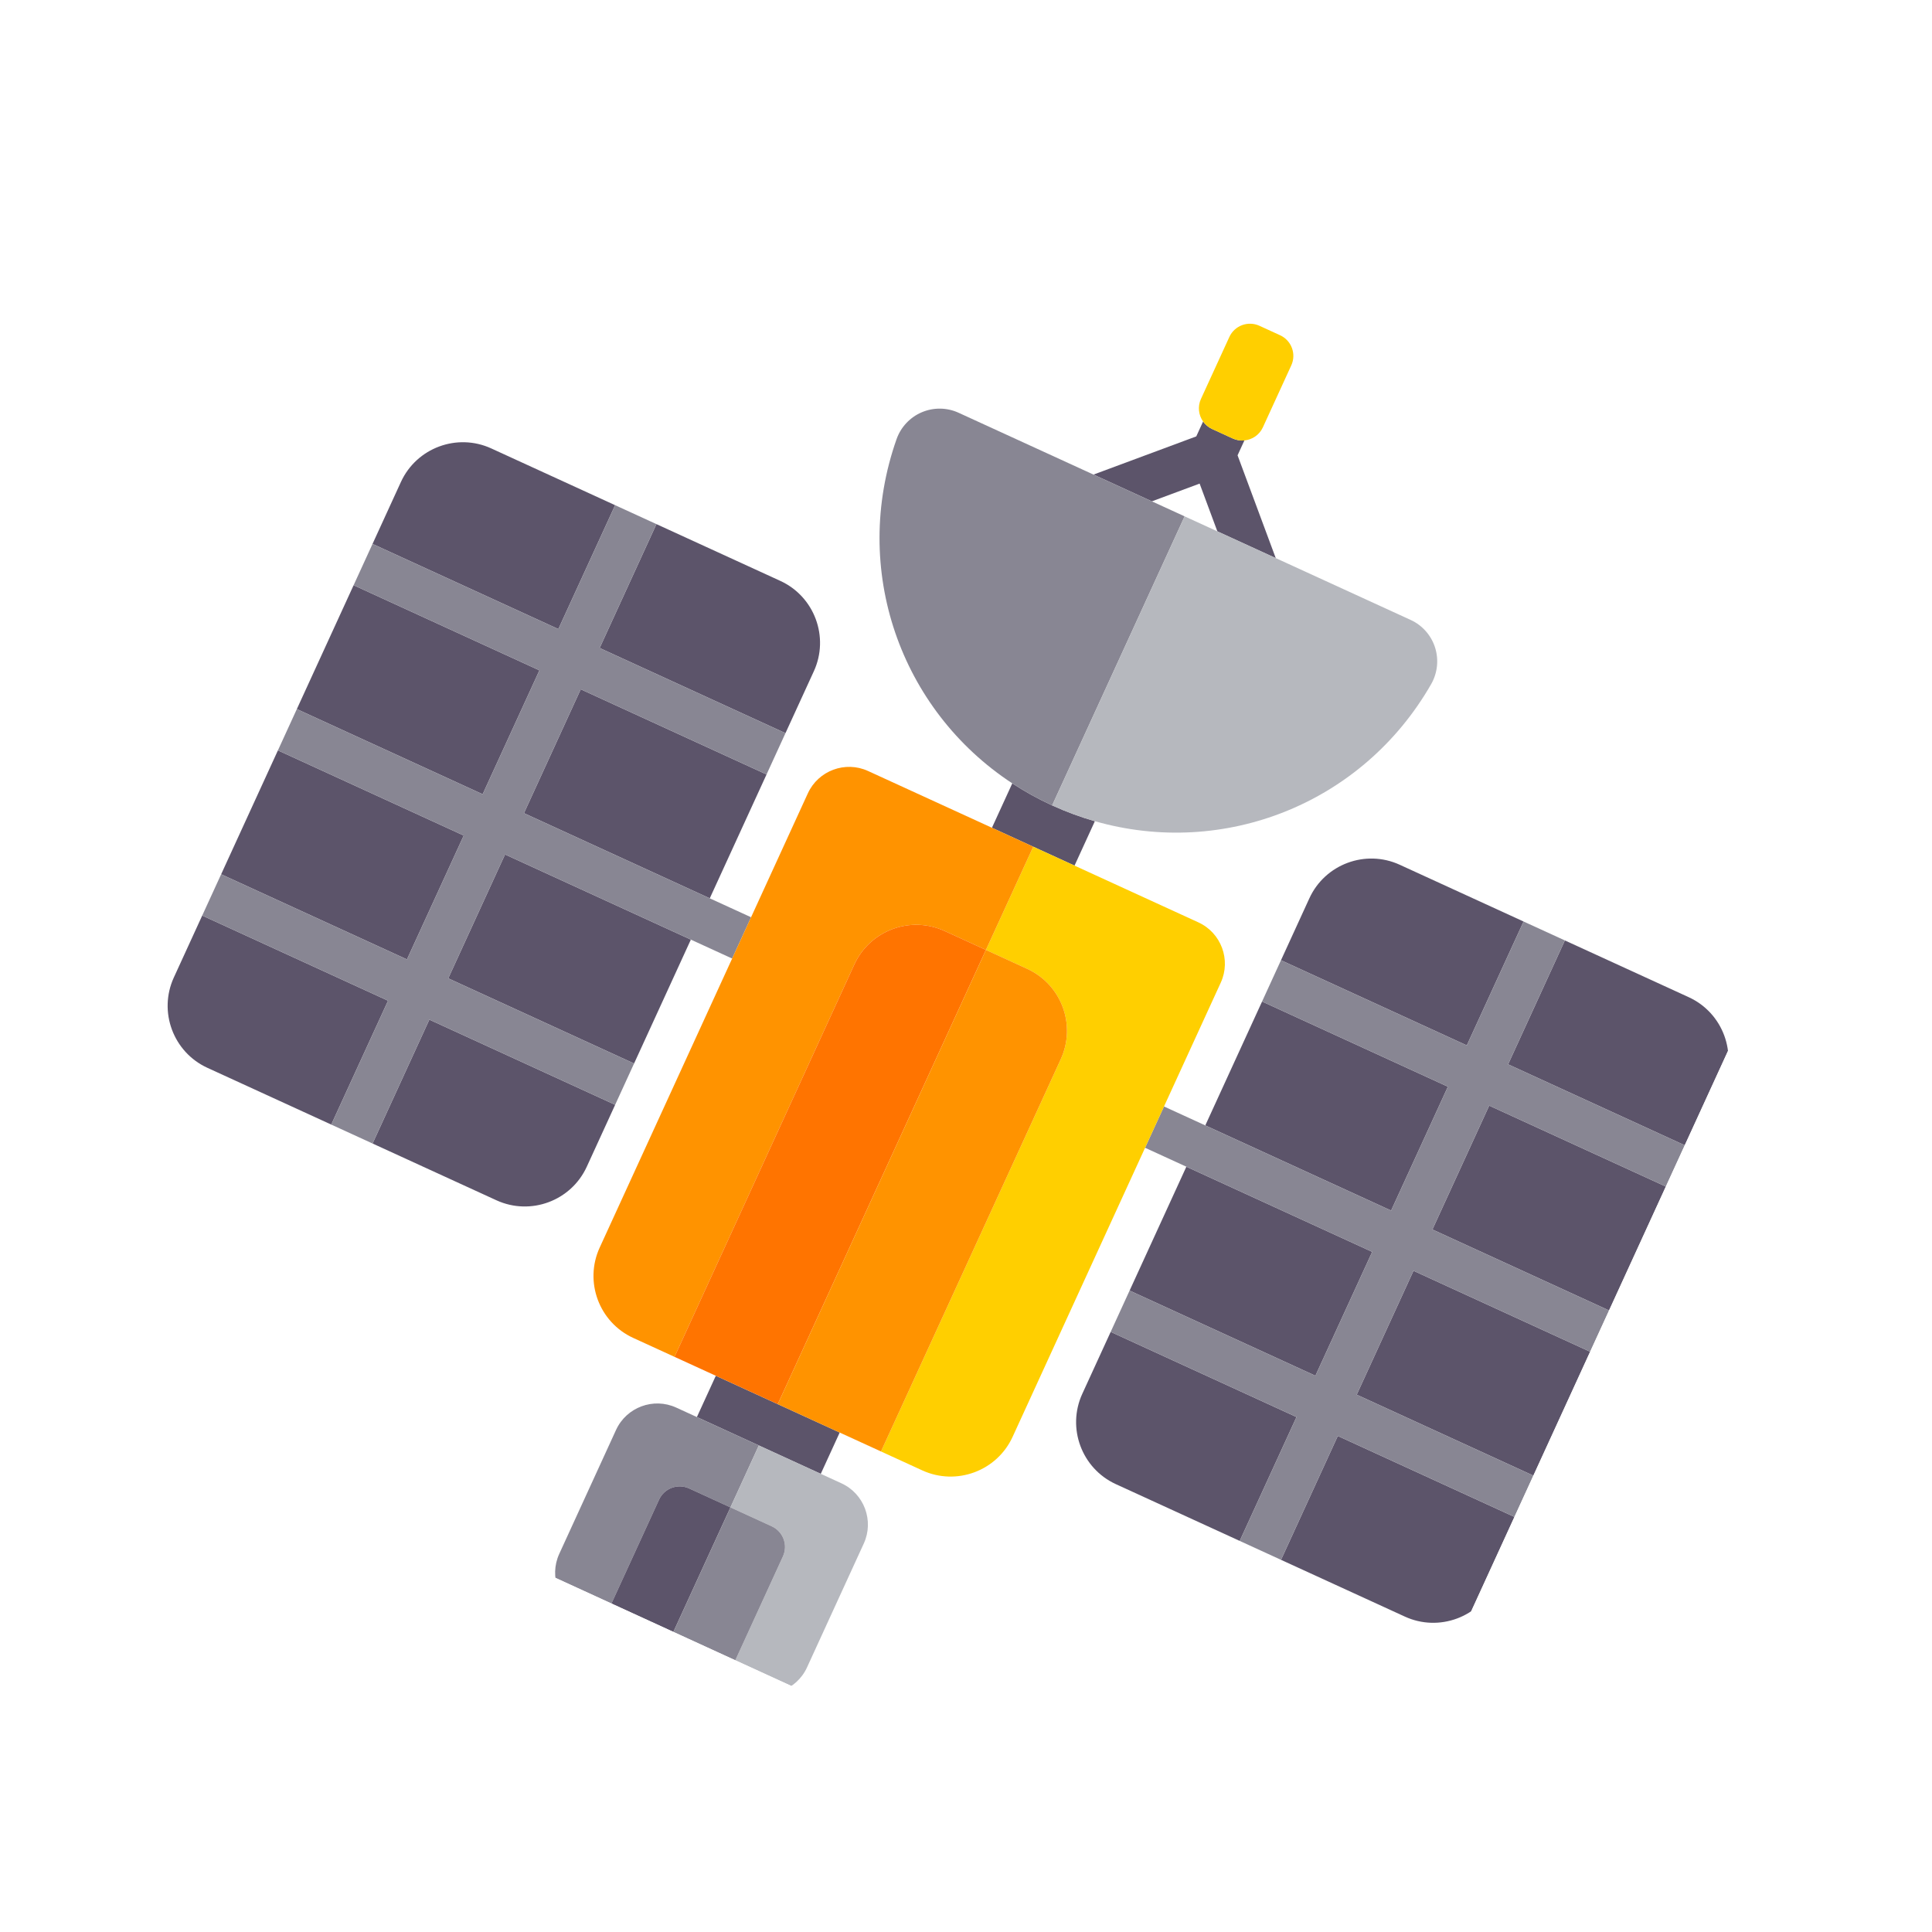 <svg width="319" height="319" viewBox="0 0 319 319" fill="none" xmlns="http://www.w3.org/2000/svg">
<g clip-path="url(#clip0_29_228)">
<g filter="url(#filter0_d_29_228)">
<path d="M118.191 223.159L115.067 229.977L125.294 234.664L135.521 239.351L138.646 232.532L128.419 227.846L118.191 223.159Z" fill="#5C546A"/>
<path d="M113.789 241.766L120.607 244.891L125.294 234.664L115.067 229.977L111.658 228.415C107.899 226.692 103.438 228.348 101.715 232.108L92.341 252.563C90.618 256.323 92.276 260.783 96.035 262.505L99.444 264.068L108.818 243.613C109.68 241.731 111.906 240.904 113.789 241.766Z" fill="#888693"/>
<path d="M120.607 244.891L127.425 248.016C129.308 248.878 130.135 251.104 129.272 252.987L119.898 273.441L123.307 275.004C127.066 276.726 131.527 275.07 133.25 271.31L142.624 250.856C144.347 247.096 142.689 242.635 138.93 240.913L135.521 239.351L125.294 234.664L120.607 244.891Z" fill="#B6B8BE"/>
<path d="M114.069 151.144L83.387 137.083L74.013 157.538L104.695 171.598L114.069 151.144Z" fill="#5C546A"/>
<path d="M61.515 184.81L81.97 194.184C87.609 196.769 94.299 194.283 96.884 188.644L101.571 178.417L70.889 164.356L61.515 184.81Z" fill="#5C546A"/>
<path d="M76.569 133.959L45.888 119.898L36.514 140.353L67.195 154.413L76.569 133.959Z" fill="#5C546A"/>
<path d="M33.389 147.171L28.702 157.398C26.118 163.037 28.603 169.728 34.243 172.312L54.697 181.686L64.071 161.231L33.389 147.171Z" fill="#5C546A"/>
<path d="M89.067 106.686L58.386 92.626L49.012 113.08L79.694 127.141L89.067 106.686Z" fill="#5C546A"/>
<path d="M126.567 123.872L95.886 109.811L86.512 130.265L117.193 144.326L126.567 123.872Z" fill="#5C546A"/>
<path d="M101.566 79.414L81.111 70.04C75.472 67.456 68.782 69.941 66.197 75.58L61.51 85.808L92.192 99.868L101.566 79.414Z" fill="#5C546A"/>
<path d="M129.692 117.053L134.379 106.826C136.963 101.187 134.478 94.496 128.838 91.912L108.384 82.538L99.01 102.993L129.692 117.053Z" fill="#5C546A"/>
<path d="M117.193 144.326L86.512 130.265L95.886 109.811L126.567 123.872L129.692 117.053L99.01 102.993L108.384 82.538L101.566 79.414L92.192 99.868L61.51 85.808L58.386 92.626L89.067 106.686L79.694 127.141L49.012 113.08L45.888 119.898L76.569 133.959L67.195 154.413L36.514 140.353L33.389 147.171L64.071 161.231L54.697 181.686L61.515 184.81L70.889 164.356L101.57 178.417L104.695 171.598L74.013 157.538L83.387 137.083L114.069 151.144L120.887 154.269L124.012 147.451L117.193 144.326Z" fill="#888693"/>
<path d="M264.068 219.885L233.386 205.824L224.012 226.279L254.694 240.339L264.068 219.885Z" fill="#5C546A"/>
<path d="M183.388 215.912L178.701 226.139C176.117 231.778 178.602 238.468 184.242 241.053L204.696 250.427L214.07 229.972L183.388 215.912Z" fill="#5C546A"/>
<path d="M211.514 253.551L231.969 262.925C237.608 265.51 244.298 263.024 246.883 257.385L251.569 247.158L220.888 233.097L211.514 253.551Z" fill="#5C546A"/>
<path d="M226.568 202.7L195.886 188.639L186.513 209.094L217.194 223.154L226.568 202.7Z" fill="#5C546A"/>
<path d="M251.565 148.155L231.11 138.781C225.471 136.196 218.781 138.682 216.196 144.321L211.509 154.548L242.191 168.609L251.565 148.155Z" fill="#5C546A"/>
<path d="M276.566 192.612L245.885 178.552L236.511 199.006L267.192 213.067L276.566 192.612Z" fill="#5C546A"/>
<path d="M278.837 160.653L258.383 151.279L249.009 171.734L279.691 185.794L284.378 175.567C286.962 169.928 284.477 163.237 278.837 160.653Z" fill="#5C546A"/>
<path d="M239.066 175.427L208.385 161.366L199.011 181.821L229.693 195.881L239.066 175.427Z" fill="#5C546A"/>
<path d="M258.383 151.279L251.565 148.155L242.191 168.609L211.509 154.548L208.385 161.366L239.066 175.427L229.693 195.882L199.011 181.821L192.193 178.696L189.068 185.514L195.886 188.639L226.568 202.7L217.194 223.154L186.513 209.093L183.388 215.912L214.07 229.972L204.696 250.427L211.514 253.551L220.888 233.097L251.569 247.157L254.694 240.339L224.012 226.279L233.386 205.824L264.068 219.885L267.192 213.067L236.511 199.006L245.885 178.552L276.566 192.612L279.691 185.794L249.009 171.734L258.383 151.279Z" fill="#888693"/>
<path d="M177.419 138.925L180.779 131.592C178.402 130.911 176.044 130.045 173.725 128.983C171.407 127.92 169.212 126.699 167.143 125.343L163.782 132.676L170.601 135.801L177.419 138.925Z" fill="#5C546A"/>
<path d="M201.567 158.242C203.29 154.482 201.632 150.022 197.873 148.299L177.419 138.925L170.601 135.801L162.789 152.846L169.607 155.971C175.256 158.559 177.736 165.237 175.148 170.885L145.464 235.657L152.282 238.782C157.922 241.366 164.612 238.881 167.196 233.241L189.068 185.515L192.193 178.696L201.567 158.242Z" fill="#FFCF00"/>
<path d="M155.971 149.722L162.789 152.846L170.601 135.801L163.782 132.676L143.328 123.303C139.57 121.58 135.109 123.236 133.385 126.996L124.012 147.451L120.887 154.269L99.015 201.996C96.43 207.635 98.916 214.325 104.555 216.91L111.373 220.034L141.057 155.262C143.645 149.614 150.323 147.133 155.971 149.722Z" fill="#FF9300"/>
<path d="M198.075 75.849L201.004 83.733L210.645 88.152L204.34 71.18L205.466 68.722C204.831 68.783 204.173 68.686 203.551 68.401L200.142 66.838C199.52 66.553 199.017 66.118 198.648 65.597L197.522 68.055L180.549 74.36L190.19 78.778L198.075 75.849Z" fill="#5C546A"/>
<path d="M195.597 81.256L190.19 78.778L180.549 74.36L158.271 64.15C156.36 63.274 154.15 63.244 152.209 64.067C150.26 64.892 148.74 66.512 148.036 68.507C140.458 90.009 148.633 113.202 167.143 125.343C169.212 126.699 171.407 127.92 173.725 128.983L195.597 81.256Z" fill="#888693"/>
<path d="M203.551 68.401C204.173 68.686 204.831 68.783 205.466 68.722C206.755 68.599 207.944 67.815 208.522 66.554L213.209 56.327C214.072 54.444 213.245 52.218 211.362 51.355L207.953 49.793C206.071 48.93 203.845 49.757 202.982 51.64L198.295 61.867C197.717 63.128 197.9 64.541 198.648 65.597C199.017 66.118 199.52 66.553 200.142 66.838L203.551 68.401Z" fill="#FFCF00"/>
<path d="M162.789 152.846L155.971 149.722C150.323 147.133 143.645 149.614 141.057 155.262L111.373 220.034L118.191 223.159L128.419 227.846L162.789 152.846Z" fill="#FF7400"/>
<path d="M195.597 81.256L173.725 128.983C176.044 130.045 178.402 130.911 180.779 131.592C202.06 137.687 224.966 128.737 236.305 108.959C237.356 107.122 237.591 104.914 236.944 102.899C236.3 100.892 234.835 99.237 232.924 98.362L210.645 88.152L201.004 83.734L195.597 81.256Z" fill="#B6B8BE"/>
<path d="M169.607 155.971L162.789 152.846L128.419 227.846L138.646 232.533L145.464 235.657L175.148 170.885C177.736 165.236 175.256 158.559 169.607 155.971Z" fill="#FF9300"/>
<path d="M113.789 241.766C111.906 240.904 109.68 241.731 108.818 243.613L99.444 264.068L109.671 268.754L120.607 244.891L113.789 241.766Z" fill="#5C546A"/>
<path d="M127.425 248.016L120.607 244.891L109.671 268.755L119.898 273.441L129.272 252.987C130.135 251.104 129.308 248.878 127.425 248.016Z" fill="#888693"/>
</g>
</g>
<defs>
<filter id="filter0_d_29_228" x="23.68" y="49.451" width="265.72" height="234.234" filterUnits="userSpaceOnUse" color-interpolation-filters="sRGB">
<feFlood flood-opacity="0" result="BackgroundImageFix"/>
<feColorMatrix in="SourceAlpha" type="matrix" values="0 0 0 0 0 0 0 0 0 0 0 0 0 0 0 0 0 0 127 0" result="hardAlpha"/>
<feOffset dy="4"/>
<feGaussianBlur stdDeviation="2"/>
<feComposite in2="hardAlpha" operator="out"/>
<feColorMatrix type="matrix" values="0 0 0 0 0 0 0 0 0 0 0 0 0 0 0 0 0 0 0.25 0"/>
<feBlend mode="normal" in2="BackgroundImageFix" result="effect1_dropShadow_29_228"/>
<feBlend mode="normal" in="SourceGraphic" in2="effect1_dropShadow_29_228" result="shape"/>
</filter>
<clipPath id="clip0_29_228">
<rect width="240" height="240" fill="white" transform="translate(100.568 0.581) rotate(24.621)"/>
</clipPath>
</defs>
</svg>

